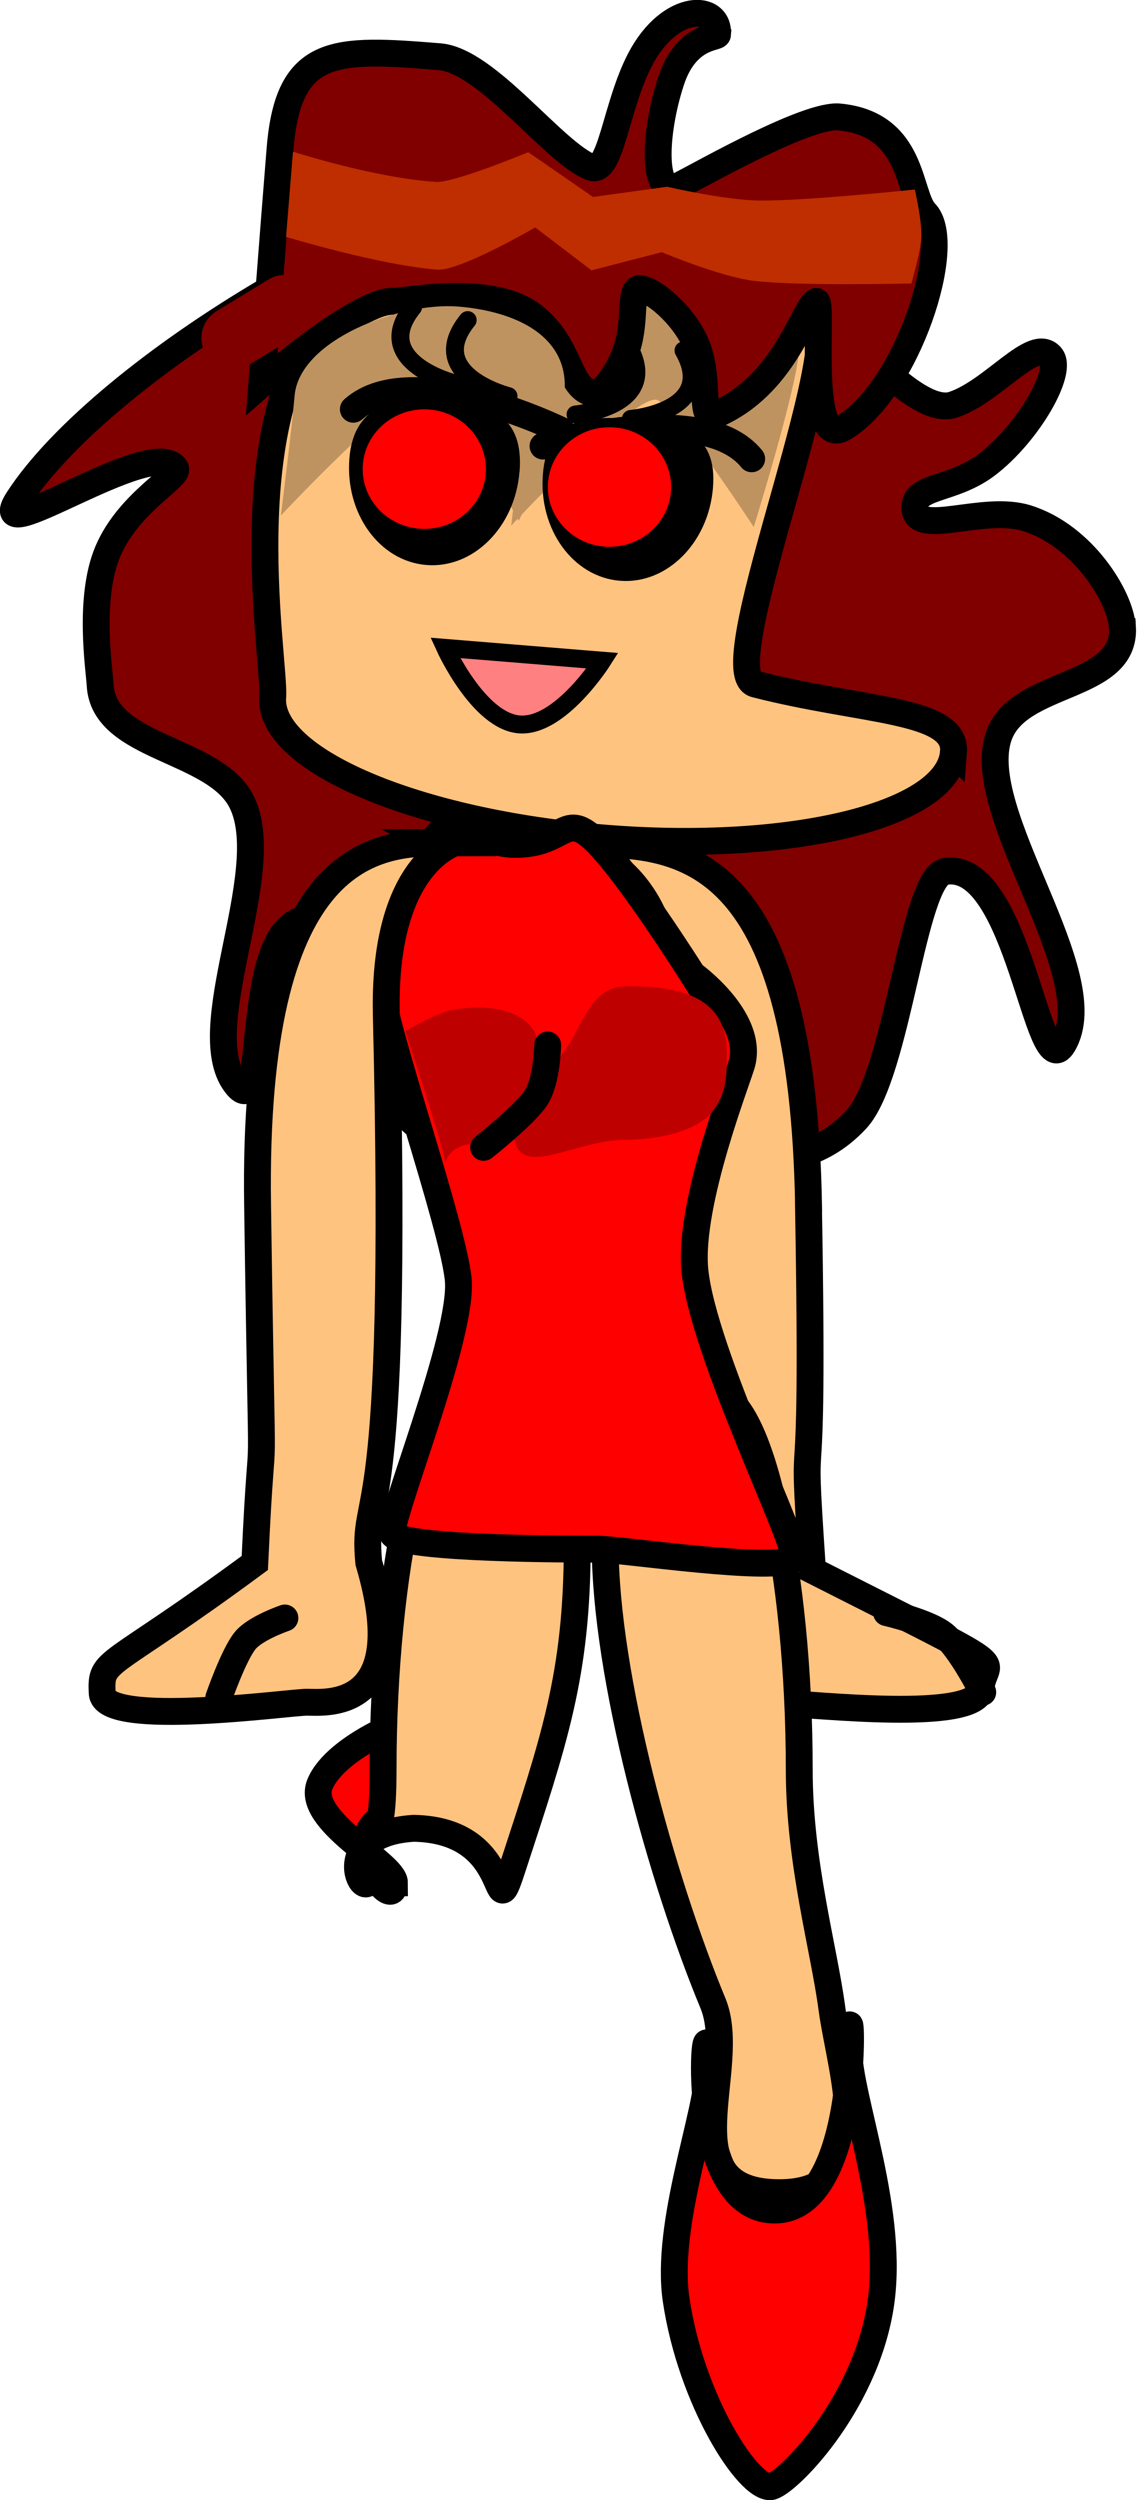 <svg version="1.1" xmlns="http://www.w3.org/2000/svg" xmlns:xlink="http://www.w3.org/1999/xlink" width="12.702" height="27.9" viewBox="0,0,12.702,27.9"><g transform="translate(-233.197,-174.565)"><g data-paper-data="{&quot;isPaintingLayer&quot;:true}" fill-rule="nonzero" stroke-linejoin="miter" stroke-miterlimit="10" stroke-dasharray="" stroke-dashoffset="0" style="mix-blend-mode: normal"><g stroke="#000000" stroke-width="0.3" stroke-linecap="butt"><path d="M237.6,195.576c0,-0.214 -1.001,-0.694 -0.832,-1.101c0.181,-0.434 1.06,-0.771 1.223,-0.777c0.254,-0.01 0.89,0.376 1.055,0.808c0.126,0.33 -0.273,0.761 -0.273,0.952c0,0.442 0.1,-0.682 -0.957,-0.682c-1.057,0 -0.217,1.242 -0.217,0.8z" data-paper-data="{&quot;index&quot;:null}" fill="#ff0000"/><path d="M238.446,190.108c0.659,0.069 0.424,-0.17 0.701,0.147c0.178,0.204 0.493,0.689 0.493,1.548c0,1.46 -0.26,2.188 -0.727,3.619c-0.235,0.719 0.047,-0.435 -1.1,-0.454c-1.073,0.068 -0.429,1.045 -0.484,0.405c-0.063,-0.733 0.144,0.101 0.144,-1.07c0,-2.194 0.439,-4.25 0.972,-4.194z" data-paper-data="{&quot;index&quot;:null}" fill="#ffc380"/></g><g><path d="M245.726,181.564c0.04,0.701 -1.158,0.583 -1.38,1.212c-0.304,0.861 1.179,2.669 0.716,3.445c-0.289,0.484 -0.493,-2.064 -1.315,-1.931c-0.364,0.059 -0.526,2.268 -0.993,2.769c-0.806,0.865 -1.942,0.198 -2.426,0.225c-0.383,0.022 -1.767,0.459 -2.503,-0.179c-0.681,-0.59 -0.712,-2.256 -1.132,-2.286c-0.81,-0.058 -0.483,2.286 -0.845,1.868c-0.518,-0.599 0.438,-2.379 0.048,-3.17c-0.299,-0.606 -1.541,-0.595 -1.581,-1.305c-0.01,-0.179 -0.135,-0.974 0.086,-1.494c0.236,-0.556 0.817,-0.836 0.753,-0.929c-0.26,-0.375 -2.151,0.962 -1.754,0.349c0.95,-1.465 4.368,-3.537 6.313,-3.647c1.537,-0.087 2.403,1.441 3.482,2.318c0.118,0.095 0.422,0.346 0.64,0.273c0.451,-0.15 0.893,-0.761 1.089,-0.543c0.15,0.166 -0.254,0.863 -0.711,1.211c-0.383,0.292 -0.823,0.228 -0.805,0.49c0.022,0.317 0.762,-0.044 1.25,0.108c0.632,0.197 1.048,0.887 1.066,1.215z" fill="#800000" stroke="#000000" stroke-width="0.3" stroke-linecap="butt"/><path d="M243.839,182.96c-0.057,0.699 -1.804,1.128 -3.902,0.957c-2.098,-0.171 -3.753,-0.876 -3.696,-1.576c0.033,-0.403 -0.532,-3.446 0.847,-4.516c1.016,-0.789 4.235,0.073 5.125,0.145c0.629,0.051 -1.101,4.096 -0.586,4.229c1.203,0.31 2.252,0.272 2.213,0.762z" fill="#ffc380" stroke="#000000" stroke-width="0.3" stroke-linecap="butt"/><path d="M242.115,178.486c-0.038,0.463 -0.505,1.96 -0.505,1.96c0,0 -0.921,-1.407 -1.091,-1.421c-0.285,-0.023 -1.616,1.406 -1.616,1.406c0,0 0.14,-1.174 0.168,-1.524c0.051,-0.629 1.183,-1.05 1.825,-0.998c0.642,0.052 1.27,-0.052 1.219,0.577z" fill="#bf9360" stroke="none" stroke-width="0" stroke-linecap="butt"/><path d="M241.206,174.95c-0.003,0.04 -0.353,0.009 -0.519,0.519c-0.198,0.605 -0.211,1.323 0.083,1.171c0.319,-0.165 1.442,-0.803 1.794,-0.77c0.84,0.08 0.768,0.872 0.958,1.067c0.334,0.343 -0.2,1.976 -0.908,2.401c-0.438,0.263 -0.21,-1.481 -0.312,-1.407c-0.154,0.113 -0.352,0.934 -1.12,1.264c-0.184,0.079 -0.062,-0.33 -0.188,-0.716c-0.112,-0.343 -0.47,-0.661 -0.643,-0.692c-0.129,-0.023 -0.059,0.276 -0.136,0.594c-0.069,0.284 -0.284,0.59 -0.389,0.574c-0.299,-0.045 -0.243,-0.529 -0.682,-0.868c-0.469,-0.362 -1.46,-0.152 -1.55,-0.159c-0.381,-0.031 -1.475,0.921 -1.475,0.921c0,0 0.141,-1.857 0.204,-2.625c0.093,-1.14 0.613,-1.121 1.78,-1.026c0.533,0.043 1.277,1.074 1.692,1.234c0.222,0.085 0.273,-0.681 0.548,-1.206c0.336,-0.64 0.889,-0.617 0.862,-0.277z" fill="#800000" stroke="#000000" stroke-width="0.3" stroke-linecap="butt"/><path d="M236.39,177.207l0.077,-0.949c0,0 0.919,0.295 1.598,0.337c0.204,0.012 1.028,-0.332 1.028,-0.332l0.723,0.5l0.828,-0.114c0,0 0.641,0.15 1.032,0.154c0.502,0.006 1.732,-0.123 1.732,-0.123c0,0 0.093,0.397 0.07,0.578c-0.021,0.165 -0.108,0.47 -0.108,0.47c0,0 -1.275,0.032 -1.766,-0.03c-0.374,-0.047 -1.021,-0.319 -1.021,-0.319l-0.784,0.203l-0.628,-0.479c0,0 -0.84,0.489 -1.092,0.471c-0.642,-0.048 -1.69,-0.366 -1.69,-0.366z" fill="#bf2e00" stroke="none" stroke-width="0" stroke-linecap="butt"/><path d="M239.498,178.942c-0.038,0.463 -0.51,1.434 -0.51,1.434c0,0 -0.819,-1.494 -0.989,-1.508c-0.285,-0.023 -1.667,1.45 -1.667,1.45c0,0 0.124,-0.984 0.153,-1.334c0.051,-0.629 1.183,-1.05 1.825,-0.998c0.642,0.052 1.239,0.328 1.188,0.957z" fill="#bf9360" stroke="none" stroke-width="0" stroke-linecap="butt"/><path d="M238.995,179.832c-0.05,0.616 -0.516,1.081 -1.04,1.038c-0.524,-0.043 -0.909,-0.577 -0.858,-1.193c0.05,-0.616 0.532,-0.697 1.057,-0.654c0.524,0.043 0.892,0.193 0.842,0.809z" fill="#000000" stroke="none" stroke-width="0" stroke-linecap="butt"/><path d="M241.155,180.008c-0.05,0.616 -0.516,1.081 -1.04,1.038c-0.524,-0.043 -0.909,-0.577 -0.858,-1.193c0.05,-0.616 0.481,-0.654 1.005,-0.611c0.524,0.043 0.943,0.15 0.893,0.765z" fill="#000000" stroke="none" stroke-width="0" stroke-linecap="butt"/><path d="M239.258,179.543c0,0 1.778,-0.536 2.329,0.142" fill="none" stroke="#000000" stroke-width="0.3" stroke-linecap="round"/><path d="M240.826,178.476c0.388,0.681 -0.588,0.764 -0.588,0.764" fill="none" stroke="#000000" stroke-width="0.2" stroke-linecap="round"/><path d="M240.209,178.426c0.388,0.681 -0.588,0.764 -0.588,0.764" fill="none" stroke="#000000" stroke-width="0.2" stroke-linecap="round"/><path d="M237.141,179.132c0.654,-0.58 2.322,0.237 2.322,0.237" data-paper-data="{&quot;index&quot;:null}" fill="none" stroke="#000000" stroke-width="0.3" stroke-linecap="round"/><path d="M238.264,178.841c0,0 -0.949,-0.24 -0.456,-0.849" data-paper-data="{&quot;index&quot;:null}" fill="none" stroke="#000000" stroke-width="0.2" stroke-linecap="round"/><path d="M238.873,178.986c0,0 -0.949,-0.24 -0.456,-0.849" data-paper-data="{&quot;index&quot;:null}" fill="none" stroke="#000000" stroke-width="0.2" stroke-linecap="round"/><path d="M238.993,182.649c-0.455,-0.037 -0.827,-0.854 -0.827,-0.854l1.756,0.143c0,0 -0.474,0.748 -0.929,0.711z" fill="#ff8080" stroke="#000000" stroke-width="0.2" stroke-linecap="butt"/><path d="M236.376,177.983l-0.581,0.354" fill="none" stroke="#800000" stroke-width="0.7" stroke-linecap="round"/></g><g stroke="#000000" stroke-width="0.3"><path d="M242.221,188.024c0.07,4.002 -0.098,1.94 0.045,4.066c2.407,1.221 1.911,0.92 1.881,1.32c-0.03,0.388 -1.901,0.167 -2.194,0.167c-0.289,0 -1.728,0.114 -1.007,-1.559c0.123,-0.888 -0.482,-0.133 -0.271,-6.136c0.078,-2.229 -1.953,-1.897 -0.869,-1.897c1.083,0 2.349,0.208 2.416,4.038z" fill="#ffc380" stroke-linecap="butt"/><path d="M243.092,192.561c0,0 0.473,0.109 0.642,0.249c0.188,0.155 0.432,0.64 0.432,0.64" fill="none" stroke-linecap="round"/></g><g stroke="#000000" stroke-width="0.3" stroke-linecap="butt"><path d="M242.118,194.314c0,1.04 0.275,1.992 0.364,2.661c0.098,0.742 0.593,2.103 -0.645,2.058c-1.185,-0.043 -0.384,-1.393 -0.682,-2.112c-0.574,-1.386 -1.203,-3.662 -1.203,-5.107c0,-0.859 0.315,-1.344 0.493,-1.548c0.277,-0.317 0.042,-0.078 0.701,-0.147c0.534,-0.056 0.972,2.001 0.972,4.194z" fill="#ffc380"/><path d="M242.669,197.424c0,0.551 0.523,1.836 0.353,2.885c-0.181,1.121 -1.06,1.99 -1.223,2.006c-0.254,0.025 -0.89,-0.972 -1.055,-2.085c-0.126,-0.852 0.36,-2.094 0.36,-2.589c0,-1.141 -0.317,1.587 0.739,1.587c1.057,0 0.826,-2.945 0.826,-1.804z" fill="#ff0000"/></g><g><path d="M240.929,185.44c0,0 0.673,0.481 0.552,0.983c-0.036,0.15 -0.596,1.553 -0.529,2.307c0.083,0.921 1.194,3.146 1.104,3.227c-0.179,0.162 -1.922,-0.104 -2.183,-0.104c-0.241,0 -2.18,0.002 -2.293,-0.166c-0.073,-0.109 0.79,-2.207 0.732,-2.839c-0.055,-0.599 -0.859,-2.886 -0.859,-3.265c0,-0.536 0.303,-1.356 0.643,-1.718c0.369,-0.393 0.275,0.123 0.857,0.123c0.559,0 0.541,-0.393 0.907,-0.026c0.366,0.366 1.069,1.479 1.069,1.479z" fill="#ff0000" stroke="#000000" stroke-width="0.3" stroke-linecap="butt"/><path d="M239.214,186.298c0,0.305 -0.15,0.532 -0.254,0.72c-0.089,0.16 -0.104,0.304 -0.389,0.304c-0.618,0 -0.295,0.561 -0.451,0.018c-0.169,-0.587 -0.4,-1.266 -0.4,-1.266c0,0 0.351,-0.21 0.539,-0.241c0.508,-0.085 0.955,0.053 0.955,0.465z" fill="#bf0000" stroke="none" stroke-width="0" stroke-linecap="butt"/><path d="M241.31,186.309c0,0.275 -0.005,0.463 -0.159,0.658c-0.192,0.243 -0.662,0.318 -0.984,0.318c-0.579,0 -1.238,0.499 -1.238,-0.119c0,-0.269 0.517,-0.74 0.665,-1.024c0.192,-0.369 0.293,-0.571 0.62,-0.571c0.579,0 1.095,0.12 1.095,0.738z" fill="#bf0000" stroke="none" stroke-width="0" stroke-linecap="butt"/><path d="M239.31,186.226c0,0 -0.006,0.39 -0.126,0.582c-0.118,0.189 -0.589,0.561 -0.589,0.561" fill="none" stroke="#000000" stroke-width="0.3" stroke-linecap="round"/></g><g data-paper-data="{&quot;index&quot;:null}" stroke="#000000" stroke-width="0.3"><path d="M238.095,183.969c0.744,0 -0.64,-0.298 -0.586,1.931c0.145,6.003 -0.281,5.214 -0.196,6.102c0.495,1.674 -0.492,1.559 -0.691,1.559c-0.202,0 -2.264,0.288 -2.284,-0.1c-0.021,-0.4 0.05,-0.233 1.703,-1.454c0.098,-2.126 0.088,0.003 0.031,-3.999c-0.056,-3.897 1.281,-4.038 2.025,-4.038z" fill="#ffc380" stroke-linecap="butt"/><path d="M235.639,193.51c0,0 0.168,-0.485 0.297,-0.64c0.116,-0.139 0.441,-0.249 0.441,-0.249" fill="none" stroke-linecap="round"/></g><path d="M239.312,180c0,0.368 0.308,0.667 0.688,0.667c0.38,0 0.688,-0.298 0.688,-0.667c0,-0.368 -0.308,-0.667 -0.688,-0.667c-0.38,0 -0.688,0.298 -0.688,0.667z" fill="#ff0000" stroke="none" stroke-width="0" stroke-linecap="butt"/><path d="M237.245,179.8c0,0.368 0.308,0.667 0.688,0.667c0.38,0 0.688,-0.298 0.688,-0.667c0,-0.368 -0.308,-0.667 -0.688,-0.667c-0.38,0 -0.688,0.298 -0.688,0.667z" fill="#ff0000" stroke="none" stroke-width="0" stroke-linecap="butt"/></g></g></svg>